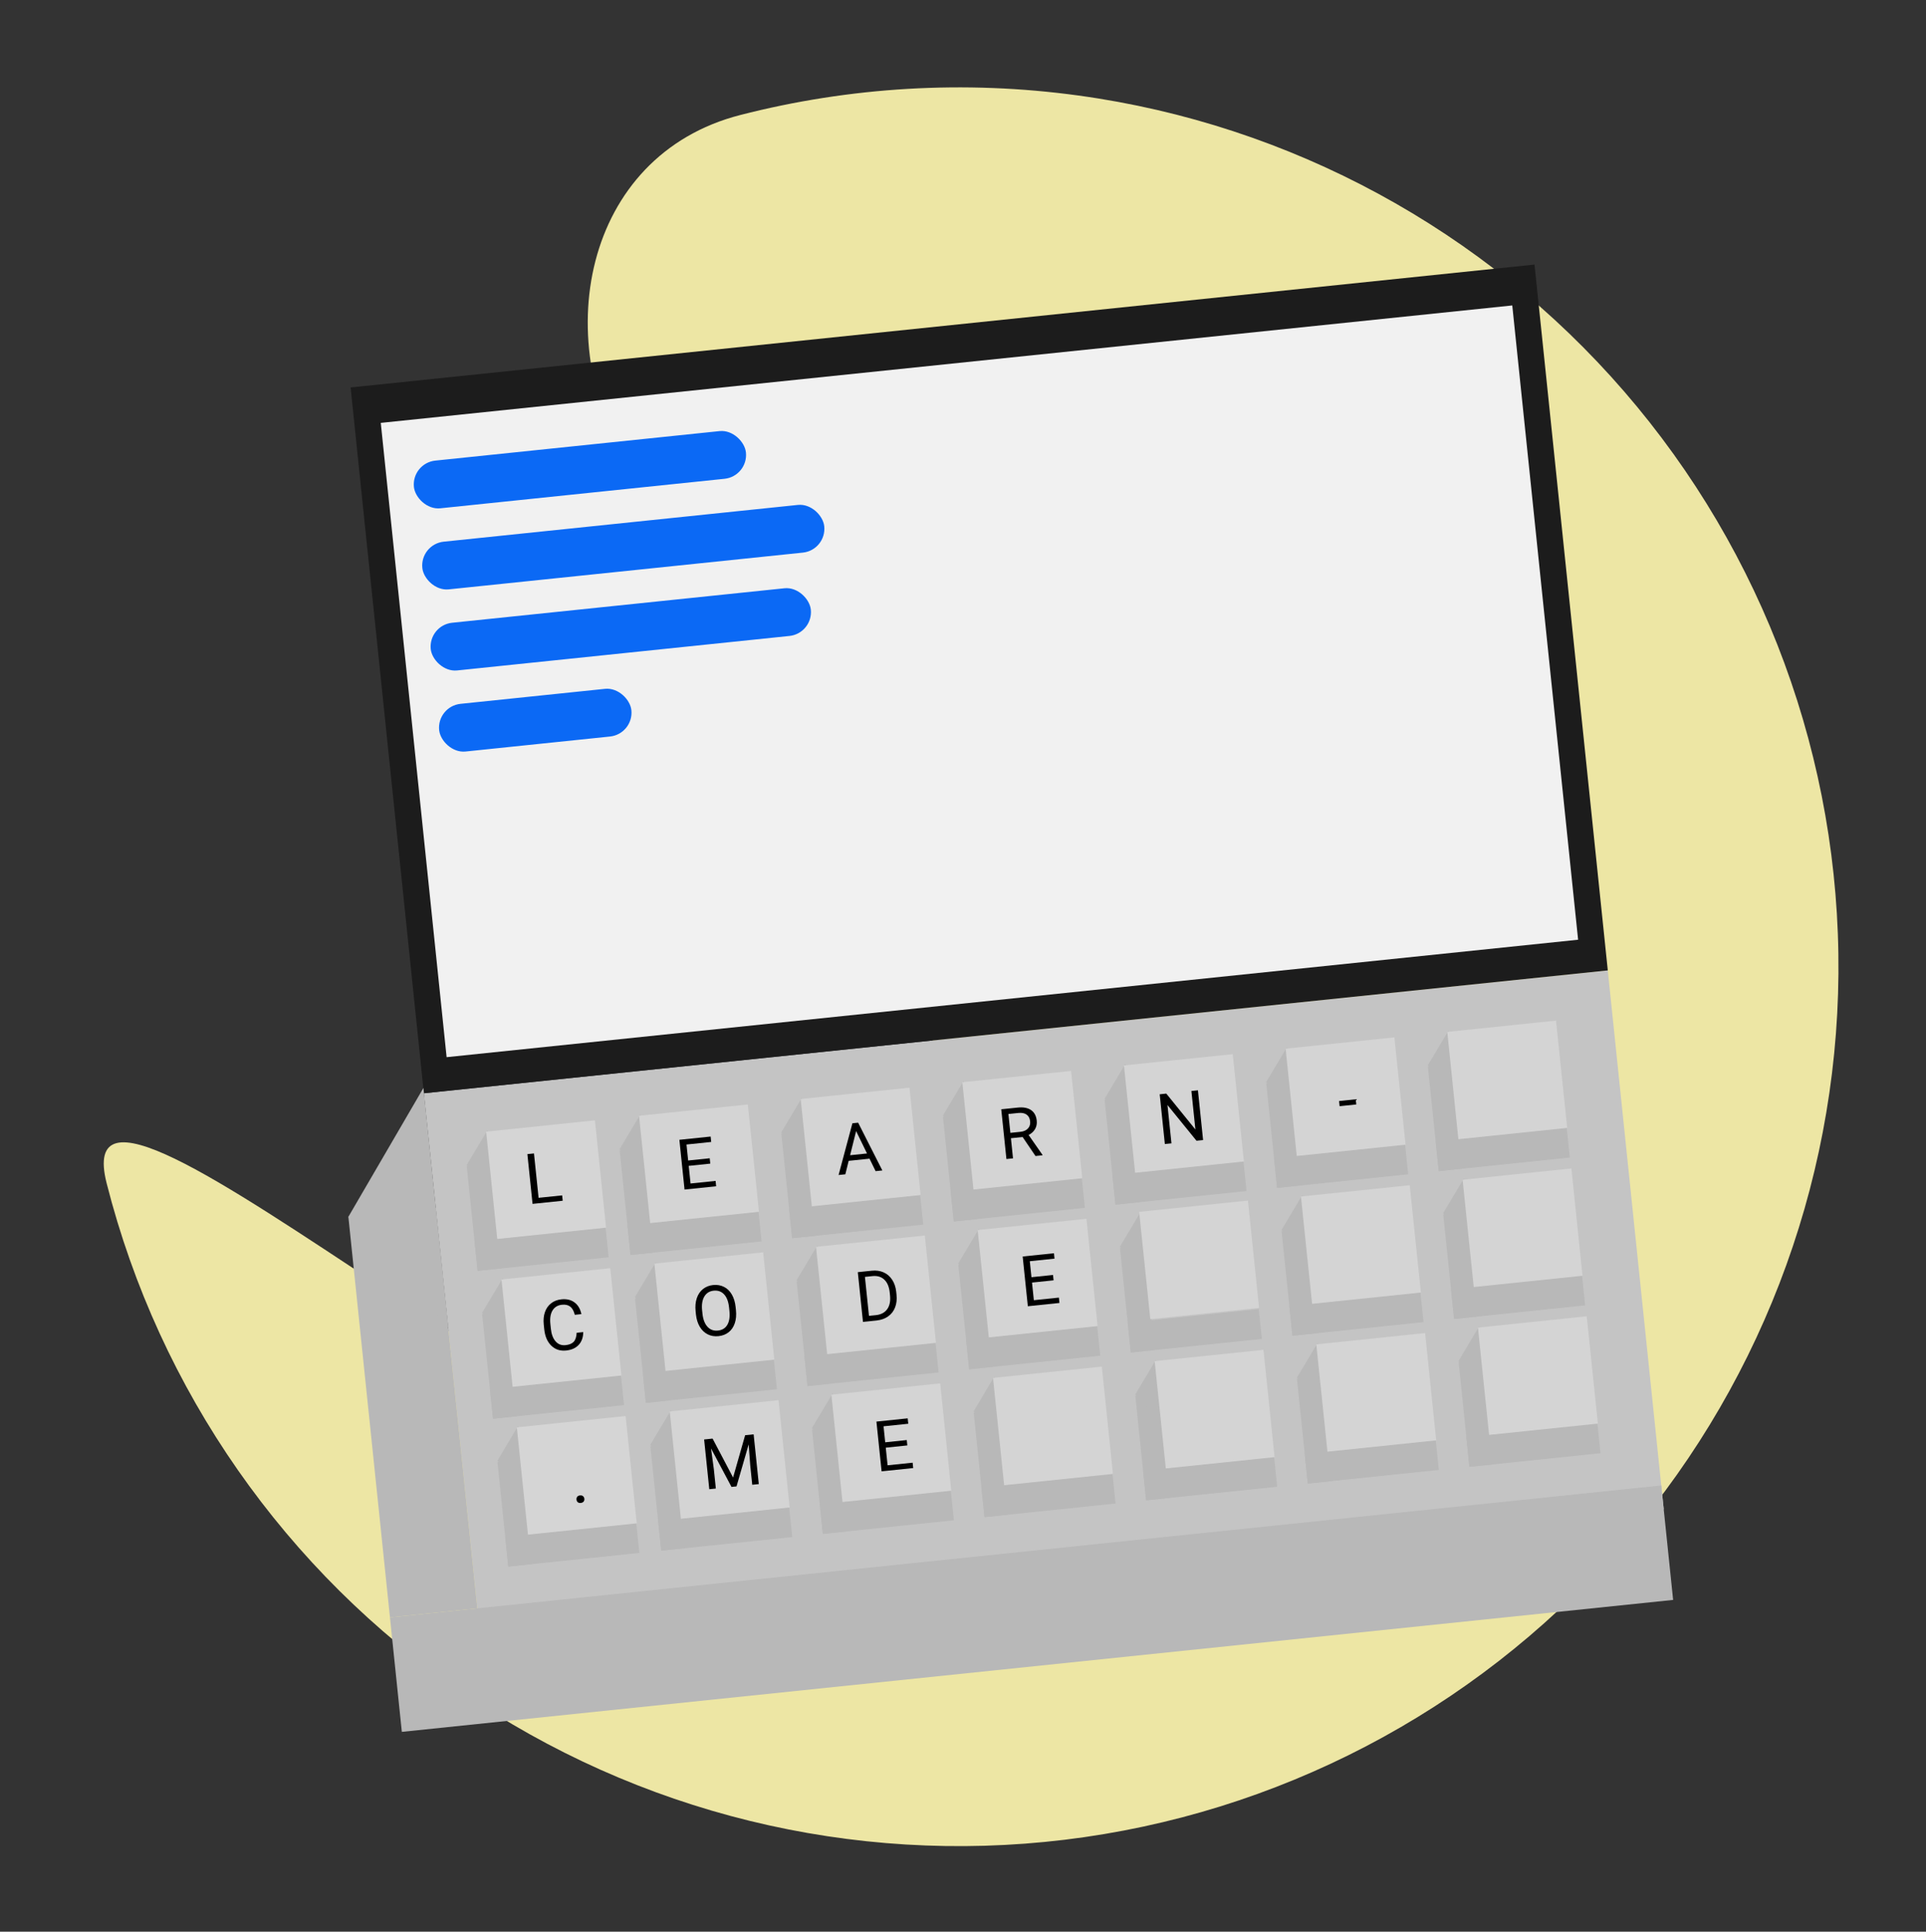 <svg width="657" height="659" viewBox="0 0 657 659" fill="none" xmlns="http://www.w3.org/2000/svg">
<rect x="0" y="0" width="657" height="659" fill="#333333" stroke="none"/>
<path d="M284.267 481.842C282.479 488.182 280.582 495.059 275.273 498.96C226.283 534.956 19.315 336.525 36.386 403.698C54.344 474.364 97.422 536.07 157.568 577.284C217.713 618.497 290.81 636.396 363.192 627.634C435.575 618.873 502.29 584.05 550.865 529.677C599.44 475.303 626.552 405.1 627.131 332.191C627.71 259.282 601.717 188.657 554.011 133.519C506.306 78.381 440.152 42.503 367.918 32.593C329.056 27.261 289.865 29.642 252.481 39.248C198.991 52.992 186.237 117.001 216.727 163.05L301.832 291.583C317.901 315.852 322.599 345.918 314.698 373.933L284.267 481.842Z" fill="#EDE6A4"/>
<rect x="144.589" y="372.971" width="406.032" height="184.836" transform="rotate(-5.926 144.589 372.971)" fill="#C4C4C4"/>
<rect x="119.597" y="132.179" width="406.032" height="242.085" transform="rotate(-5.926 119.597 132.179)" fill="#1C1C1C"/>
<rect x="129.889" y="144.267" width="388.052" height="217.55" transform="rotate(-5.926 129.889 144.267)" fill="#F1F1F1"/>
<rect x="133.022" y="551.778" width="435.997" height="39.257" transform="rotate(-5.926 133.022 551.778)" fill="#B8B8B8"/>
<rect x="118.837" y="415.112" width="29.965" height="137.4" transform="rotate(-5.926 118.837 415.112)" fill="#B8B8B8"/>
<path d="M118.837 415.112L144.438 371.154L152.92 452.876L118.837 415.112Z" fill="#B8B8B8"/>
<rect x="434.59" y="395.066" width="44.948" height="10.241" transform="rotate(-5.926 434.59 395.066)" fill="#B8B8B8"/>
<rect x="431.947" y="369.601" width="8.172" height="35.843" transform="rotate(-5.926 431.947 369.601)" fill="#B8B8B8"/>
<path d="M431.903 369.176L438.989 357.295L441.278 379.349L431.903 369.176Z" fill="#B8B8B8"/>
<rect x="489.73" y="389.343" width="44.948" height="10.241" transform="rotate(-5.926 489.73 389.343)" fill="#B8B8B8"/>
<rect x="487.087" y="363.878" width="8.172" height="35.843" transform="rotate(-5.926 487.087 363.878)" fill="#B8B8B8"/>
<path d="M487.043 363.453L494.128 351.572L496.417 373.626L487.043 363.453Z" fill="#B8B8B8"/>
<rect x="494.965" y="439.779" width="44.948" height="10.241" transform="rotate(-5.926 494.965 439.779)" fill="#B8B8B8"/>
<rect x="492.322" y="414.314" width="8.172" height="35.843" transform="rotate(-5.926 492.322 414.314)" fill="#B8B8B8"/>
<path d="M492.277 413.889L499.363 402.008L501.652 424.062L492.277 413.889Z" fill="#B8B8B8"/>
<rect x="379.45" y="400.789" width="44.948" height="10.241" transform="rotate(-5.926 379.45 400.789)" fill="#B8B8B8"/>
<rect x="376.807" y="375.324" width="8.172" height="35.843" transform="rotate(-5.926 376.807 375.324)" fill="#B8B8B8"/>
<path d="M376.763 374.899L383.849 363.018L386.138 385.072L376.763 374.899Z" fill="#B8B8B8"/>
<rect x="439.825" y="445.502" width="44.948" height="10.241" transform="rotate(-5.926 439.825 445.502)" fill="#B8B8B8"/>
<rect x="437.182" y="420.037" width="8.172" height="35.843" transform="rotate(-5.926 437.182 420.037)" fill="#B8B8B8"/>
<path d="M437.138 419.612L444.223 407.731L446.512 429.785L437.138 419.612Z" fill="#B8B8B8"/>
<rect x="384.685" y="451.226" width="44.948" height="10.241" transform="rotate(-5.926 384.685 451.226)" fill="#B8B8B8"/>
<rect x="382.042" y="425.76" width="8.172" height="35.843" transform="rotate(-5.926 382.042 425.76)" fill="#B8B8B8"/>
<path d="M381.998 425.335L389.083 413.454L391.372 435.508L381.998 425.335Z" fill="#B8B8B8"/>
<rect x="324.31" y="406.512" width="44.948" height="10.241" transform="rotate(-5.926 324.31 406.512)" fill="#B8B8B8"/>
<rect x="321.667" y="381.047" width="8.172" height="35.843" transform="rotate(-5.926 321.667 381.047)" fill="#B8B8B8"/>
<path d="M321.623 380.622L328.709 368.741L330.998 390.795L321.623 380.622Z" fill="#B8B8B8"/>
<rect x="329.545" y="456.949" width="44.948" height="10.241" transform="rotate(-5.926 329.545 456.949)" fill="#B8B8B8"/>
<rect x="326.902" y="431.483" width="8.172" height="35.843" transform="rotate(-5.926 326.902 431.483)" fill="#B8B8B8"/>
<path d="M326.858 431.058L333.944 419.177L336.233 441.231L326.858 431.058Z" fill="#B8B8B8"/>
<rect x="334.78" y="507.385" width="44.948" height="10.241" transform="rotate(-5.926 334.78 507.385)" fill="#B8B8B8"/>
<rect x="332.137" y="481.919" width="8.172" height="35.843" transform="rotate(-5.926 332.137 481.919)" fill="#B8B8B8"/>
<path d="M332.093 481.495L339.179 469.613L341.468 491.667L332.093 481.495Z" fill="#B8B8B8"/>
<rect x="500.2" y="490.215" width="44.948" height="10.241" transform="rotate(-5.926 500.2 490.215)" fill="#B8B8B8"/>
<rect x="497.556" y="464.75" width="8.172" height="35.843" transform="rotate(-5.926 497.556 464.75)" fill="#B8B8B8"/>
<path d="M497.512 464.325L504.598 452.444L506.887 474.498L497.512 464.325Z" fill="#B8B8B8"/>
<rect x="269.17" y="412.236" width="44.948" height="10.241" transform="rotate(-5.926 269.17 412.236)" fill="#B8B8B8"/>
<rect x="266.527" y="386.77" width="8.172" height="35.843" transform="rotate(-5.926 266.527 386.77)" fill="#B8B8B8"/>
<path d="M266.483 386.345L273.569 374.464L275.858 396.518L266.483 386.345Z" fill="#B8B8B8"/>
<rect x="274.405" y="462.672" width="44.948" height="10.241" transform="rotate(-5.926 274.405 462.672)" fill="#B8B8B8"/>
<rect x="271.762" y="437.206" width="8.172" height="35.843" transform="rotate(-5.926 271.762 437.206)" fill="#B8B8B8"/>
<path d="M271.718 436.782L278.804 424.9L281.093 446.954L271.718 436.782Z" fill="#B8B8B8"/>
<rect x="279.64" y="513.108" width="44.948" height="10.241" transform="rotate(-5.926 279.64 513.108)" fill="#B8B8B8"/>
<rect x="276.997" y="487.642" width="8.172" height="35.843" transform="rotate(-5.926 276.997 487.642)" fill="#B8B8B8"/>
<path d="M276.953 487.218L284.039 475.337L286.328 497.39L276.953 487.218Z" fill="#B8B8B8"/>
<rect x="445.06" y="495.939" width="44.948" height="10.241" transform="rotate(-5.926 445.06 495.939)" fill="#B8B8B8"/>
<rect x="442.417" y="470.473" width="8.172" height="35.843" transform="rotate(-5.926 442.417 470.473)" fill="#B8B8B8"/>
<path d="M442.372 470.048L449.458 458.167L451.747 480.221L442.372 470.048Z" fill="#B8B8B8"/>
<rect x="214.03" y="417.959" width="44.948" height="10.241" transform="rotate(-5.926 214.03 417.959)" fill="#B8B8B8"/>
<rect x="211.387" y="392.493" width="8.172" height="35.843" transform="rotate(-5.926 211.387 392.493)" fill="#B8B8B8"/>
<path d="M211.343 392.069L218.429 380.187L220.718 402.241L211.343 392.069Z" fill="#B8B8B8"/>
<rect x="219.265" y="468.395" width="44.948" height="10.241" transform="rotate(-5.926 219.265 468.395)" fill="#B8B8B8"/>
<rect x="216.622" y="442.929" width="8.172" height="35.843" transform="rotate(-5.926 216.622 442.929)" fill="#B8B8B8"/>
<path d="M216.578 442.505L223.664 430.624L225.953 452.677L216.578 442.505Z" fill="#B8B8B8"/>
<rect x="224.5" y="518.831" width="44.948" height="10.241" transform="rotate(-5.926 224.5 518.831)" fill="#B8B8B8"/>
<rect x="221.857" y="493.365" width="8.172" height="35.843" transform="rotate(-5.926 221.857 493.365)" fill="#B8B8B8"/>
<path d="M221.813 492.941L228.899 481.06L231.188 503.114L221.813 492.941Z" fill="#B8B8B8"/>
<rect x="389.92" y="501.662" width="44.948" height="10.241" transform="rotate(-5.926 389.92 501.662)" fill="#B8B8B8"/>
<rect x="387.277" y="476.196" width="8.172" height="35.843" transform="rotate(-5.926 387.277 476.196)" fill="#B8B8B8"/>
<path d="M387.233 475.772L394.318 463.89L396.607 485.944L387.233 475.772Z" fill="#B8B8B8"/>
<rect x="161.871" y="423.372" width="44.948" height="10.241" transform="rotate(-5.926 161.871 423.372)" fill="#B8B8B8"/>
<rect x="159.228" y="397.907" width="8.172" height="35.843" transform="rotate(-5.926 159.228 397.907)" fill="#B8B8B8"/>
<path d="M159.184 397.482L166.27 385.601L168.559 407.655L159.184 397.482Z" fill="#B8B8B8"/>
<rect x="167.106" y="473.809" width="44.948" height="10.241" transform="rotate(-5.926 167.106 473.809)" fill="#B8B8B8"/>
<rect x="164.463" y="448.343" width="8.172" height="35.843" transform="rotate(-5.926 164.463 448.343)" fill="#B8B8B8"/>
<path d="M164.419 447.918L171.505 436.037L173.794 458.091L164.419 447.918Z" fill="#B8B8B8"/>
<rect x="172.341" y="524.245" width="44.948" height="10.241" transform="rotate(-5.926 172.341 524.245)" fill="#B8B8B8"/>
<rect x="169.698" y="498.779" width="8.172" height="35.843" transform="rotate(-5.926 169.698 498.779)" fill="#B8B8B8"/>
<path d="M169.654 498.355L176.74 486.473L179.029 508.527L169.654 498.355Z" fill="#B8B8B8"/>
<rect x="438.55" y="357.754" width="37.307" height="36.803" transform="rotate(-5.926 438.55 357.754)" fill="#D4D4D4"/>
<rect x="493.69" y="352.031" width="37.307" height="36.803" transform="rotate(-5.926 493.69 352.031)" fill="#D4D4D4"/>
<rect x="498.925" y="402.467" width="37.307" height="36.803" transform="rotate(-5.926 498.925 402.467)" fill="#D4D4D4"/>
<rect x="383.41" y="363.477" width="37.307" height="36.803" transform="rotate(-5.926 383.41 363.477)" fill="#D4D4D4"/>
<rect x="443.785" y="408.19" width="37.307" height="36.803" transform="rotate(-5.926 443.785 408.19)" fill="#D4D4D4"/>
<rect x="388.594" y="413.425" width="37.307" height="36.803" transform="rotate(-5.926 388.594 413.425)" fill="#D4D4D4"/>
<rect x="328.27" y="369.2" width="37.307" height="36.803" transform="rotate(-5.926 328.27 369.2)" fill="#D4D4D4"/>
<rect x="333.505" y="419.636" width="37.307" height="36.803" transform="rotate(-5.926 333.505 419.636)" fill="#D4D4D4"/>
<rect x="338.74" y="470.073" width="37.307" height="36.803" transform="rotate(-5.926 338.74 470.073)" fill="#D4D4D4"/>
<rect x="504.16" y="452.903" width="37.307" height="36.803" transform="rotate(-5.926 504.16 452.903)" fill="#D4D4D4"/>
<rect x="273.13" y="374.923" width="37.307" height="36.803" transform="rotate(-5.926 273.13 374.923)" fill="#D4D4D4"/>
<rect x="278.365" y="425.359" width="37.307" height="36.803" transform="rotate(-5.926 278.365 425.359)" fill="#D4D4D4"/>
<rect x="283.6" y="475.796" width="37.307" height="36.803" transform="rotate(-5.926 283.6 475.796)" fill="#D4D4D4"/>
<rect x="449.02" y="458.626" width="37.307" height="36.803" transform="rotate(-5.926 449.02 458.626)" fill="#D4D4D4"/>
<rect x="217.991" y="380.646" width="37.307" height="36.803" transform="rotate(-5.926 217.991 380.646)" fill="#D4D4D4"/>
<rect x="223.226" y="431.083" width="37.307" height="36.803" transform="rotate(-5.926 223.226 431.083)" fill="#D4D4D4"/>
<rect x="228.46" y="481.519" width="37.307" height="36.803" transform="rotate(-5.926 228.46 481.519)" fill="#D4D4D4"/>
<rect x="393.88" y="464.349" width="37.307" height="36.803" transform="rotate(-5.926 393.88 464.349)" fill="#D4D4D4"/>
<rect x="165.831" y="386.06" width="37.307" height="36.803" transform="rotate(-5.926 165.831 386.06)" fill="#D5D5D5"/>
<rect x="171.066" y="436.496" width="37.307" height="36.803" transform="rotate(-5.926 171.066 436.496)" fill="#D5D5D5"/>
<rect x="176.301" y="486.932" width="37.307" height="36.803" transform="rotate(-5.926 176.301 486.932)" fill="#D5D5D5"/>
<path d="M410.401 388.934L408.152 389.168L398.25 376.977L399.608 390.055L397.358 390.288L395.597 373.317L397.846 373.083L407.777 385.331L406.413 372.194L408.64 371.963L410.401 388.934Z" fill="black"/>
<path d="M462.657 376.784L456.969 377.375L456.786 375.615L462.475 375.024L462.657 376.784Z" fill="black"/>
<path d="M359.397 436.785L352.042 437.549L352.666 443.563L361.21 442.677L361.4 444.507L350.618 445.626L348.856 428.654L359.522 427.547L359.713 429.389L351.285 430.264L351.852 435.719L359.207 434.955L359.397 436.785Z" fill="black"/>
<path d="M348.833 387.892L344.847 388.306L345.559 395.171L343.31 395.405L341.548 378.433L347.167 377.85C349.078 377.652 350.592 377.935 351.708 378.698C352.832 379.462 353.48 380.675 353.653 382.337C353.762 383.394 353.57 384.345 353.077 385.189C352.591 386.033 351.859 386.702 350.882 387.196L355.616 393.986L355.63 394.126L353.229 394.375L348.833 387.892ZM344.657 386.476L348.095 386.119C349.207 386.004 350.059 385.624 350.652 384.982C351.253 384.338 351.503 383.535 351.403 382.571C351.294 381.522 350.896 380.75 350.209 380.256C349.529 379.761 348.598 379.571 347.416 379.686L343.989 380.042L344.657 386.476Z" fill="black"/>
<path d="M294.378 450.97L292.617 433.998L297.407 433.501C298.884 433.348 300.223 433.539 301.426 434.074C302.628 434.609 303.598 435.447 304.337 436.587C305.084 437.727 305.542 439.078 305.712 440.639L305.825 441.723C305.991 443.324 305.826 444.759 305.329 446.028C304.84 447.296 304.054 448.312 302.971 449.076C301.896 449.84 300.597 450.308 299.076 450.482L294.378 450.97ZM295.046 435.608L296.426 448.907L298.781 448.663C300.506 448.484 301.791 447.809 302.635 446.637C303.488 445.465 303.811 443.888 303.605 441.906L303.502 440.915C303.302 438.988 302.692 437.54 301.673 436.569C300.66 435.59 299.321 435.18 297.657 435.337L295.046 435.608Z" fill="black"/>
<path d="M296.611 395.281L289.501 396.019L288.364 400.614L286.056 400.854L290.775 383.21L292.734 383.007L300.988 399.304L298.691 399.542L296.611 395.281ZM289.986 394.107L295.756 393.509L292.041 385.871L289.986 394.107Z" fill="black"/>
<path d="M309.509 493.107L302.153 493.871L302.778 499.885L311.322 498.999L311.512 500.829L300.73 501.948L298.968 484.976L309.634 483.869L309.825 485.711L301.397 486.586L301.964 492.041L309.319 491.277L309.509 493.107Z" fill="black"/>
<path d="M251.046 446.951C251.218 448.613 251.089 450.096 250.659 451.397C250.228 452.691 249.533 453.717 248.575 454.476C247.617 455.236 246.454 455.686 245.087 455.828C243.75 455.967 242.531 455.763 241.43 455.218C240.328 454.665 239.426 453.812 238.725 452.659C238.032 451.498 237.594 450.118 237.412 448.519L237.285 447.295C237.116 445.663 237.25 444.192 237.687 442.882C238.125 441.572 238.826 440.533 239.791 439.766C240.763 438.989 241.917 438.532 243.253 438.393C244.613 438.252 245.844 438.458 246.946 439.011C248.055 439.556 248.955 440.425 249.644 441.618C250.332 442.803 250.763 444.223 250.934 445.878L251.046 446.951ZM248.706 446.086C248.497 444.073 247.933 442.573 247.013 441.584C246.093 440.588 244.906 440.165 243.453 440.316C242.039 440.463 240.98 441.119 240.276 442.284C239.579 443.44 239.318 444.975 239.493 446.889L239.623 448.136C239.825 450.087 240.392 451.579 241.324 452.613C242.263 453.639 243.452 454.077 244.889 453.928C246.335 453.778 247.399 453.137 248.083 452.006C248.766 450.867 249.017 449.313 248.836 447.345L248.706 446.086Z" fill="black"/>
<path d="M242.29 396.974L234.935 397.737L235.56 403.752L244.104 402.865L244.294 404.695L233.512 405.814L231.75 388.843L242.415 387.736L242.607 389.578L234.179 390.452L234.745 395.907L242.1 395.144L242.29 396.974Z" fill="black"/>
<path d="M243.082 490.777L250.068 504.049L254.179 489.625L257.081 489.324L258.843 506.295L256.605 506.528L255.919 499.919L255.388 492.763L251.243 507.084L249.53 507.262L242.547 494.131L243.505 501.207L244.191 507.816L241.953 508.048L240.192 491.077L243.082 490.777Z" fill="black"/>
<path d="M198.961 454.443C198.937 456.26 198.417 457.716 197.4 458.812C196.389 459.898 194.959 460.538 193.11 460.729C191.105 460.938 189.422 460.386 188.06 459.074C186.707 457.761 185.905 455.901 185.655 453.492L185.485 451.86C185.322 450.282 185.457 448.866 185.893 447.612C186.336 446.356 187.041 445.356 188.008 444.611C188.975 443.859 190.138 443.413 191.498 443.271C193.301 443.084 194.799 443.439 195.991 444.337C197.183 445.226 197.961 446.551 198.324 448.312L196.075 448.546C195.74 447.214 195.215 446.279 194.499 445.74C193.792 445.201 192.855 444.992 191.689 445.113C190.259 445.261 189.191 445.906 188.485 447.048C187.787 448.189 187.539 449.734 187.741 451.685L187.912 453.328C188.103 455.17 188.64 456.595 189.522 457.603C190.404 458.611 191.537 459.043 192.92 458.899C194.163 458.77 195.086 458.392 195.688 457.764C196.298 457.127 196.639 456.098 196.711 454.677L198.961 454.443Z" fill="black"/>
<path d="M183.723 408.639L191.765 407.804L191.955 409.634L181.663 410.702L179.901 393.731L182.151 393.498L183.723 408.639Z" fill="black"/>
<path d="M196.659 511.607C196.62 511.234 196.696 510.912 196.888 510.64C197.088 510.368 197.409 510.209 197.852 510.163C198.295 510.117 198.642 510.207 198.893 510.432C199.152 510.657 199.301 510.955 199.339 511.328C199.377 511.686 199.291 511.997 199.083 512.262C198.883 512.527 198.561 512.682 198.118 512.728C197.675 512.774 197.328 512.688 197.078 512.47C196.835 512.252 196.696 511.964 196.659 511.607Z" fill="black"/>
<rect x="140.351" y="157.982" width="113.869" height="16.357" rx="8.179" transform="rotate(-5.926 140.351 157.982)" fill="#0B69F5"/>
<rect x="143.222" y="185.64" width="137.841" height="16.357" rx="8.179" transform="rotate(-5.926 143.222 185.64)" fill="#0B69F5"/>
<rect x="146.092" y="213.299" width="130.35" height="16.357" rx="8.179" transform="rotate(-5.926 146.092 213.299)" fill="#0B69F5"/>
<rect x="148.963" y="240.957" width="65.924" height="16.357" rx="8.179" transform="rotate(-5.926 148.963 240.957)" fill="#0B69F5"/>
</svg>
